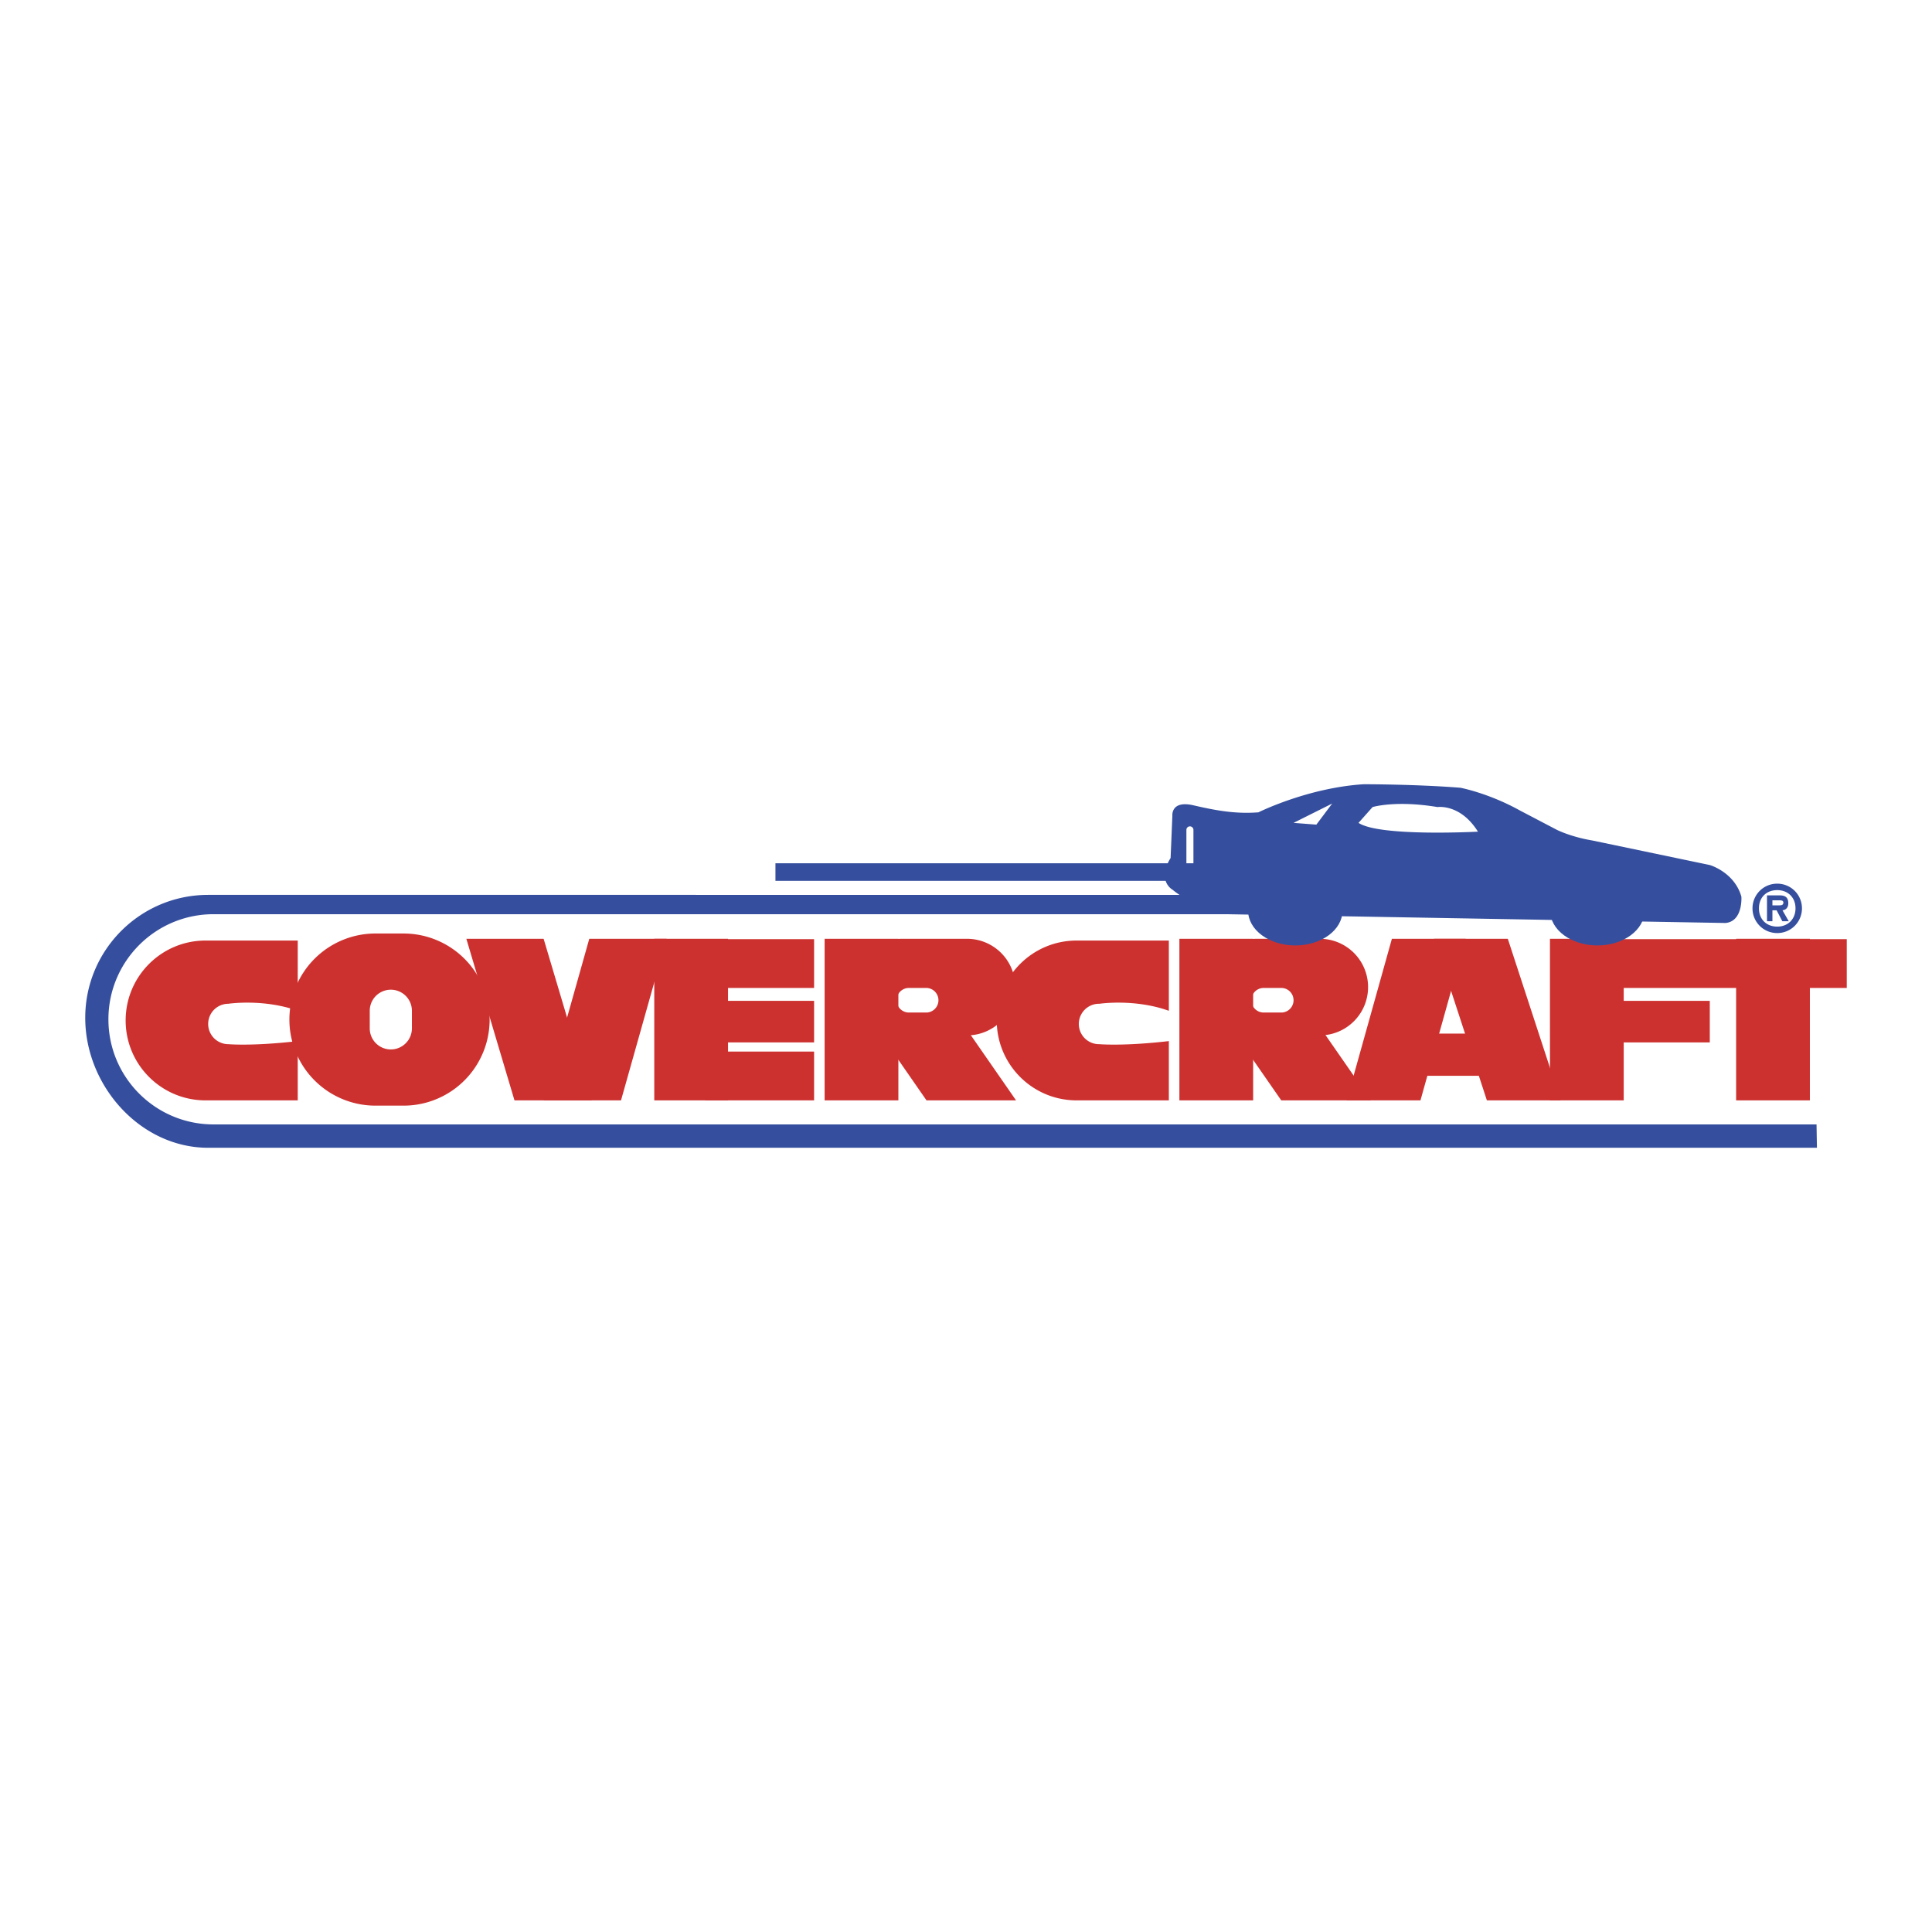 <svg xmlns="http://www.w3.org/2000/svg" width="2500" height="2500" viewBox="0 0 192.756 192.756"><g fill-rule="evenodd" clip-rule="evenodd"><path fill="#fff" d="M0 0h192.756v192.756H0V0z"/><path d="M37.591 110.309a8.587 8.587 0 1 1 0-17.172h2.804a8.587 8.587 0 0 1 0 17.172h-2.804zm1.402-5.607a2.103 2.103 0 0 0 2.103-2.104v-1.752a2.103 2.103 0 1 0-4.206 0v1.752c0 1.163.942 2.104 2.103 2.104z" fill="#cd312f"/><path fill="#cd312f" d="M59.039 109.783l-4.802-16.12h-7.71l4.802 16.12h7.71z"/><path fill="#cd312f" d="M61.959 109.783l4.543-16.12h-7.71l-4.542 16.12h7.709z"/><path fill="#cd312f" d="M65.276 93.663h7.359v16.121h-7.359V93.663z"/><path fill="#cd312f" d="M70.357 104.915h10.865v4.869H70.357v-4.869zM70.357 93.701h10.865v4.867H70.357v-4.867zM70.357 99.855h10.865v4.146H70.357v-4.146zM82.272 93.663h7.36v16.121h-7.36V93.663z"/><path d="M89.894 103.3a4.819 4.819 0 0 1 0-9.636h6.483a4.819 4.819 0 1 1 0 9.636h-6.483zm2.542-2.278a1.228 1.228 0 0 0 0-2.455h-1.752a1.227 1.227 0 0 0 0 2.455h1.752z" fill="#cd312f"/><path fill="#cd312f" d="M86.72 101.547l5.716 8.236h8.935l-5.715-8.236H86.72zM117.668 93.663h7.359v16.121h-7.359V93.663z"/><path d="M125.289 103.3a4.819 4.819 0 0 1 0-9.636h6.484a4.819 4.819 0 0 1 0 9.636h-6.484zm2.541-2.278a1.227 1.227 0 0 0 0-2.455h-1.752a1.227 1.227 0 0 0 0 2.455h1.752z" fill="#cd312f"/><path fill="#cd312f" d="M122.113 101.547l5.717 8.236h8.938l-5.717-8.236h-8.938zM154.639 93.663h7.359v16.121h-7.359V93.663z"/><path fill="#cd312f" d="M159.721 99.855h10.865v4.146h-10.865v-4.146zM173.213 93.663h7.359v16.121h-7.359V93.663z"/><path fill="#cd312f" d="M159.721 93.701h24.531v4.867h-24.531v-4.867zM146.229 93.663l-4.508 16.12h-7.36l4.508-16.12h7.36z"/><path fill="#cd312f" d="M150.434 93.663l5.269 16.12h-7.357l-5.272-16.12h7.36z"/><path fill="#cd312f" d="M139.57 103.124h9.637v4.206h-9.637v-4.206zM116.615 100.847c-3.416-1.227-6.92-.701-6.92-.701a2.016 2.016 0 1 0 0 4.031s2.365.219 6.92-.307v5.914h-9.199c-4.402 0-7.971-3.569-7.971-7.973s3.568-7.973 7.971-7.973h9.199v7.009zM29.706 100.847c-3.417-1.227-6.921-.701-6.921-.701a2.015 2.015 0 0 0 0 4.031s2.365.219 6.921-.307v5.914h-9.198c-4.404 0-7.973-3.569-7.973-7.973s3.569-7.973 7.973-7.973h9.198v7.009z"/><path d="M181.236 112.183H21.303c-5.792 0-10.486-4.695-10.486-10.486S15.512 91.21 21.303 91.21h103.685l.041-1.928H20.77c-6.774 0-12.266 5.492-12.266 12.265 0 6.774 5.491 12.967 12.266 12.967h160.506l-.04-2.331zM77.366 86.128h49.064v1.752H77.366v-1.752zM174.848 90.625a2.452 2.452 0 0 1 2.467-2.461 2.457 2.457 0 0 1 2.467 2.461 2.459 2.459 0 0 1-2.467 2.467 2.455 2.455 0 0 1-2.467-2.467zm4.289 0c0-1.098-.77-1.818-1.822-1.818-1.072 0-1.824.72-1.824 1.818 0 1.097.752 1.823 1.824 1.823 1.052-.001 1.822-.726 1.822-1.823zm-.674 1.287h-.639l-.572-1.092h-.418v1.092h-.541V89.33h1.248c.549 0 .877.183.877.79 0 .441-.252.669-.58.7l.625 1.092zm-1.041-1.585c.27 0 .504 0 .504-.277 0-.228-.234-.228-.504-.228h-.588v.505h.588z" fill="#354f9e"/><path d="M116.791 85.603l.176-4.205s-.176-1.577 2.102-1.052c2.279.526 4.205.876 6.484.701 0 0 4.906-2.453 10.512-2.804 0 0 5.258 0 9.639.351 0 0 2.805.526 5.957 2.278l3.68 1.927s1.402.702 3.504 1.052l11.74 2.453s2.453.702 3.154 3.155c0 0 .176 2.452-1.576 2.628l-49.764-.876s-2.803-.351-5.432-2.454c0-.001-1.576-.877-.176-3.154zm1.928.876a.35.35 0 0 0 .35-.351v-3.33a.35.35 0 1 0-.702 0v3.33c0 .194.158.351.352.351zm14.193-6.308l-3.855 1.927 2.277.175 1.578-2.102zm14.543 2.804c-1.752-2.804-4.029-2.454-4.029-2.454-4.205-.701-6.484 0-6.484 0l-1.402 1.577c2.103 1.402 11.915.877 11.915.877z" fill="#354f9e"/><path d="M129.232 94.329c2.6 0 4.709-1.553 4.709-3.469 0-1.917-2.109-3.469-4.709-3.469-2.602 0-4.709 1.552-4.709 3.469 0 1.915 2.108 3.469 4.709 3.469zM159.369 94.329c2.602 0 4.709-1.553 4.709-3.469 0-1.917-2.107-3.469-4.709-3.469-2.6 0-4.707 1.552-4.707 3.469 0 1.915 2.108 3.469 4.707 3.469z" fill="#354f9e"/></g></svg>